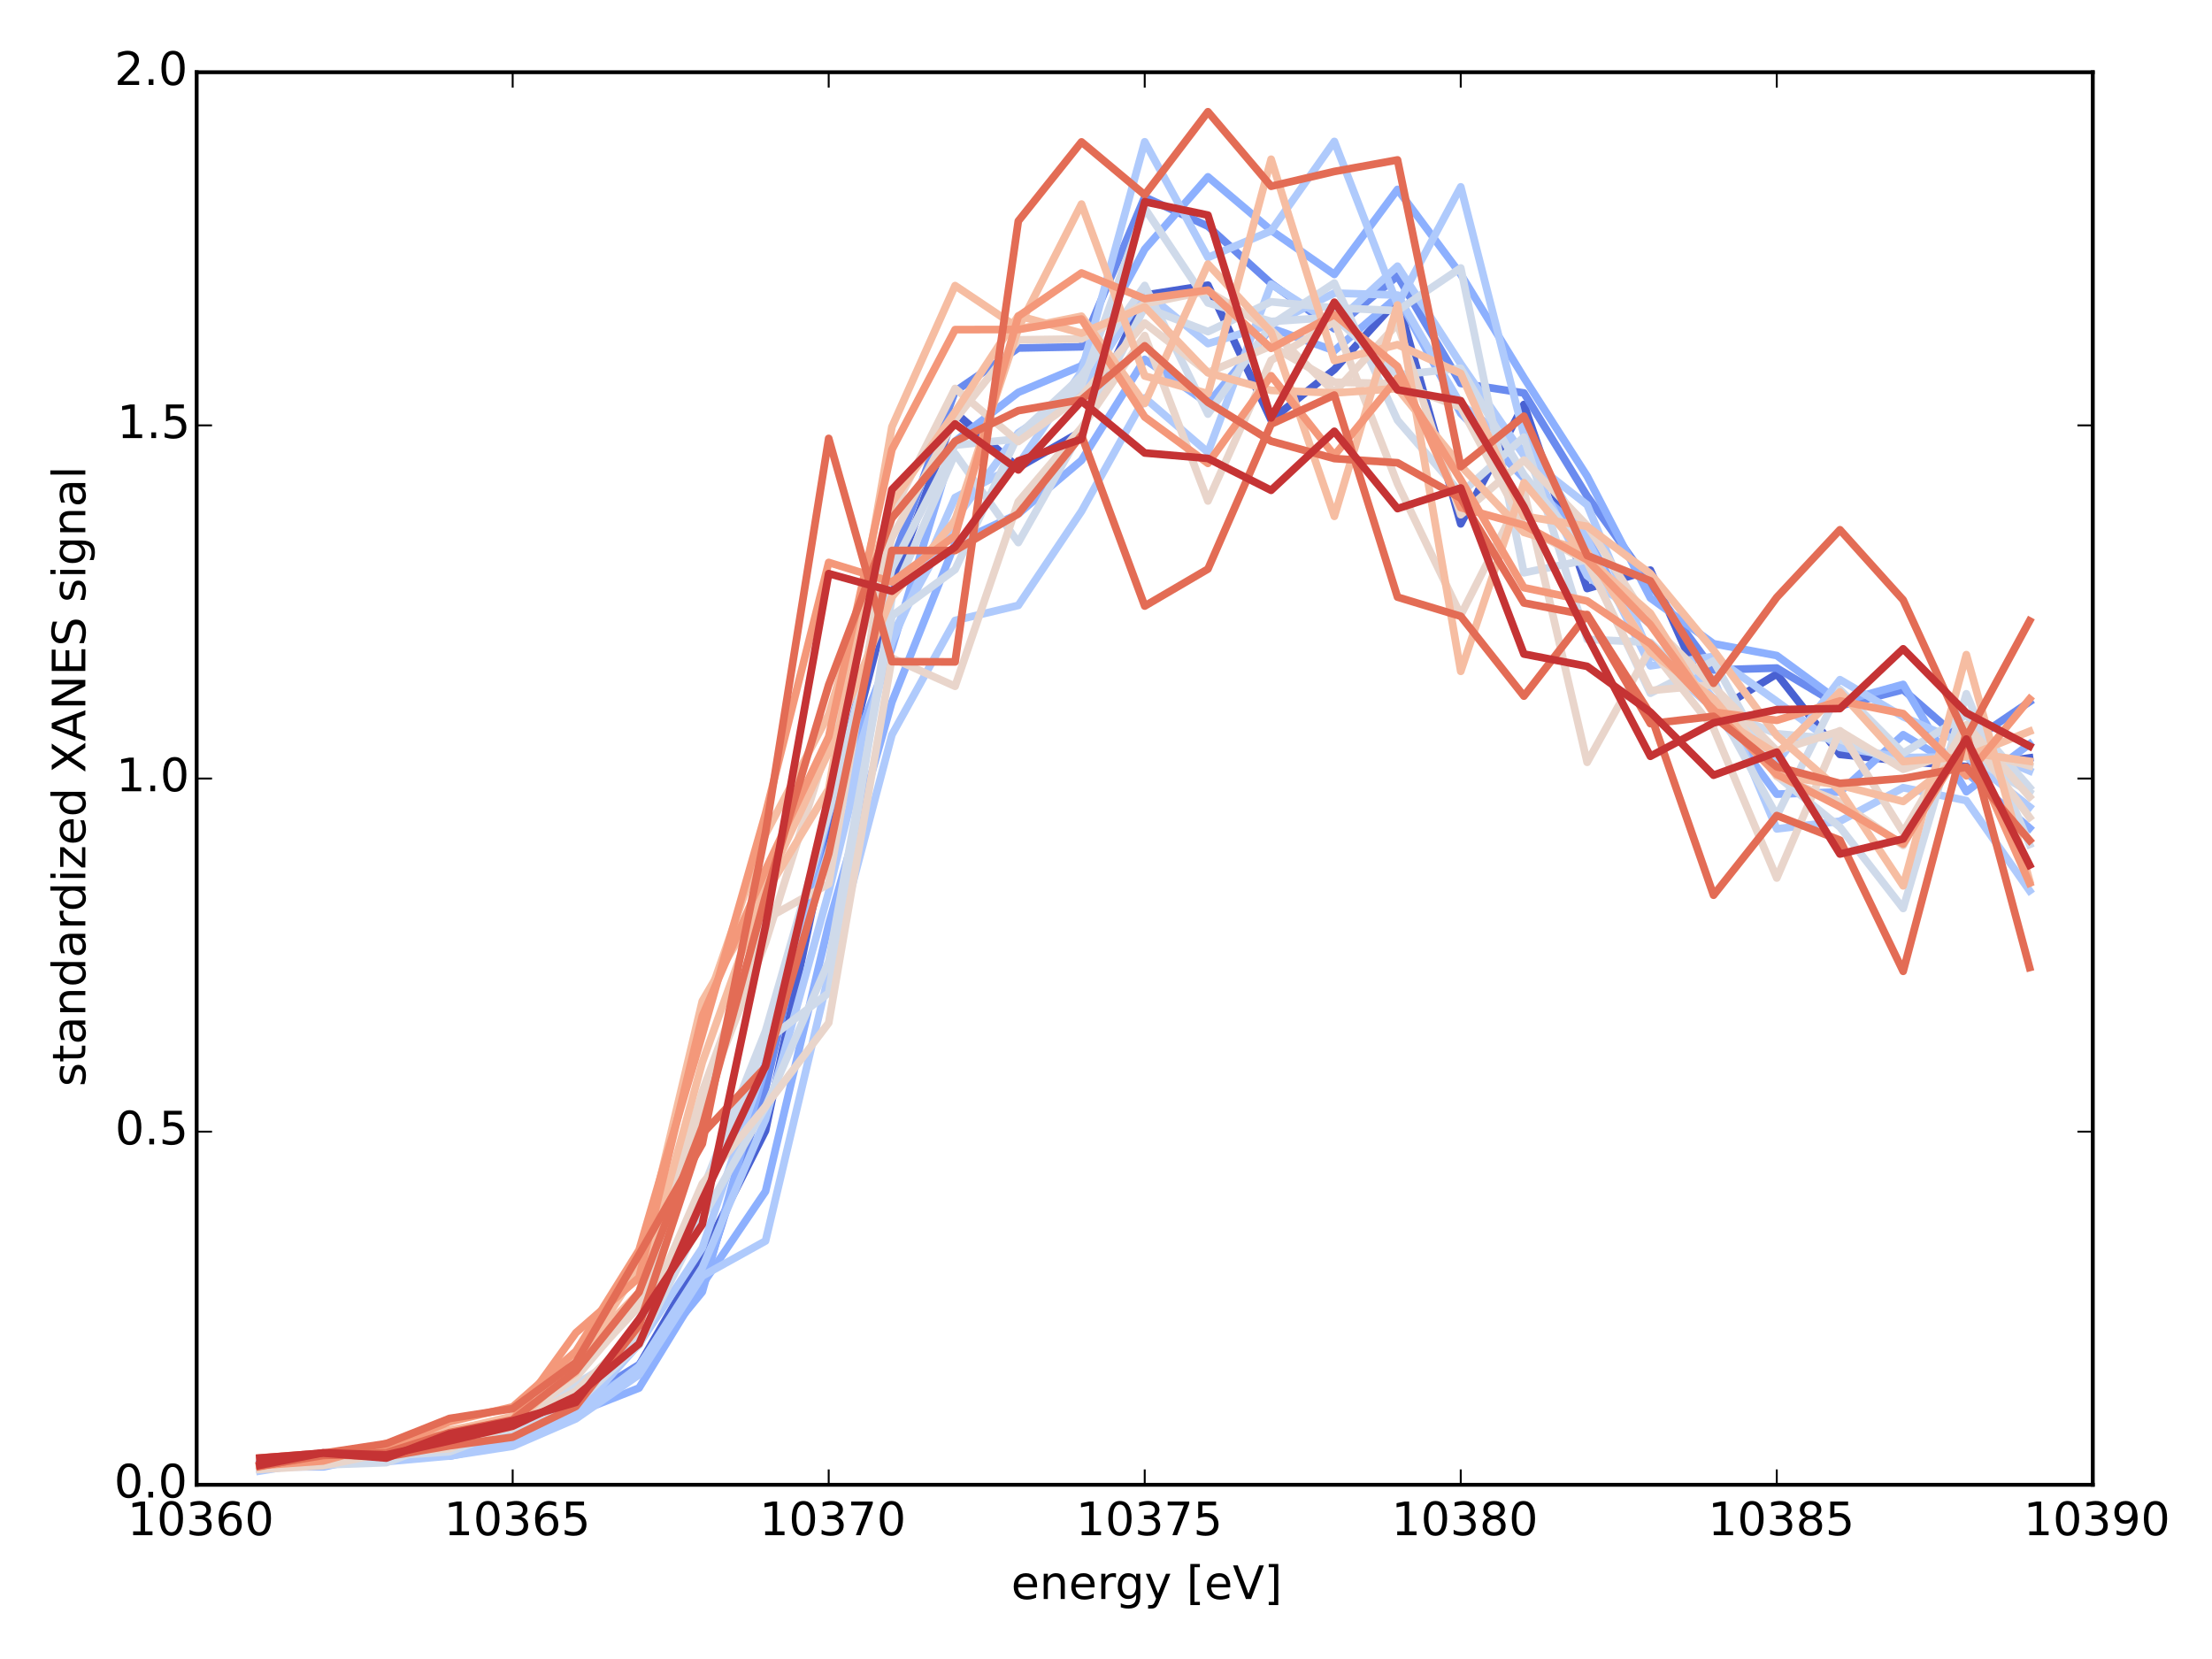 <?xml version="1.0" encoding="utf-8" standalone="no"?>
<!DOCTYPE svg PUBLIC "-//W3C//DTD SVG 1.1//EN"
  "http://www.w3.org/Graphics/SVG/1.1/DTD/svg11.dtd">
<!-- Created with matplotlib (http://matplotlib.org/) -->
<svg height="432pt" version="1.1" viewBox="0 0 576 432" width="576pt" xmlns="http://www.w3.org/2000/svg" xmlns:xlink="http://www.w3.org/1999/xlink">
 <defs>
  <style type="text/css">
*{stroke-linecap:butt;stroke-linejoin:round;}
  </style>
 </defs>
 <g id="figure_1">
  <g id="patch_1">
   <path d="
M0 432
L576 432
L576 0
L0 0
z
" style="fill:none;"/>
  </g>
  <g id="axes_1">
   <g id="patch_2">
    <path d="
M51.21 386.64
L544.956 386.64
L544.956 18.81
L51.21 18.81
z
" style="fill:none;"/>
   </g>
   <g id="line2d_1">
    <path clip-path="url(#p333281e298)" d="
M67.669 381.267
L84.134 379.76
L100.583 377.771
L117.048 377.487
L133.497 370.972
L149.962 368.516
L166.411 355.536
L182.876 327.087
L199.341 294.432
L215.79 216.598
L232.255 153
L248.704 107.391
L265.169 121.75
L281.618 112.322
L298.083 76.868
L314.548 74.262
L330.997 109.377
L347.462 96.221
L363.911 78.11
L380.376 136.41
L396.825 105.332
L413.29 153.249
L429.754 148.465
L446.204 185.484
L462.668 175.507
L479.118 196.452
L495.582 198.178
L512.032 199.595
L528.496 197.362" style="fill:none;stroke:#4961d2;stroke-linecap:square;stroke-width:2;"/>
   </g>
   <g id="line2d_2">
    <path clip-path="url(#p333281e298)" d="
M67.669 381.601
L84.134 380.403
L100.583 377.329
L117.048 377.081
L133.497 371.902
L149.962 365.534
L166.411 355.359
L182.876 334.65
L199.341 283.446
L215.79 211.665
L232.255 146.634
L248.704 101.906
L265.169 90.623
L281.618 90.304
L298.083 51.323
L314.548 58.908
L330.997 73.808
L347.462 85.612
L363.911 71.849
L380.376 99.833
L396.825 102.327
L413.29 129.189
L429.754 152.12
L446.204 174.456
L462.668 173.957
L479.118 183.818
L495.582 179.596
L512.032 193.925
L528.496 182.742" style="fill:none;stroke:#6a8bef;stroke-linecap:square;stroke-width:2;"/>
   </g>
   <g id="line2d_3">
    <path clip-path="url(#p333281e298)" d="
M67.669 382.531
L84.134 380.9
L100.583 378.167
L117.048 379.174
L133.497 375.829
L149.962 367.917
L166.411 361.434
L182.876 334.537
L199.341 310.23
L215.79 240.694
L232.255 182.807
L248.704 141.481
L265.169 133.793
L281.618 119.873
L298.083 93.582
L314.548 105.084
L330.997 85.44
L347.462 91.323
L363.911 77.219
L380.376 107.624
L396.825 124.504
L413.29 139.948
L429.754 169.827
L446.204 184.564
L462.668 206.794
L479.118 206.23
L495.582 191.321
L512.032 201.158
L528.496 215.645" style="fill:none;stroke:#8db0fe;stroke-linecap:square;stroke-width:2;"/>
   </g>
   <g id="line2d_4">
    <path clip-path="url(#p333281e298)" d="
M67.669 381.951
L84.134 381.962
L100.583 378.64
L117.048 376.532
L133.497 373.843
L149.962 366.675
L166.411 356.476
L182.876 336.405
L199.341 277.594
L215.79 211.755
L232.255 168.818
L248.704 114.898
L265.169 102.17
L281.618 95.269
L298.083 64.894
L314.548 46.051
L330.997 59.983
L347.462 71.457
L363.911 49.319
L380.376 71.431
L396.825 98.335
L413.29 123.997
L429.754 155.709
L446.204 167.623
L462.668 170.706
L479.118 182.756
L495.582 178.224
L512.032 206.152
L528.496 193.746" style="fill:none;stroke:#8db0fe;stroke-linecap:square;stroke-width:2;"/>
   </g>
   <g id="line2d_5">
    <path clip-path="url(#p333281e298)" d="
M67.669 383.045
L84.134 380.359
L100.583 380.598
L117.048 379.137
L133.497 376.592
L149.962 369.459
L166.411 357.978
L182.876 332.274
L199.341 323.146
L215.79 253.764
L232.255 191.338
L248.704 161.57
L265.169 157.644
L281.618 133.139
L298.083 103.609
L314.548 117.779
L330.997 74.007
L347.462 84.479
L363.911 69.311
L380.376 94.75
L396.825 118.589
L413.29 131.474
L429.754 170.775
L446.204 176.766
L462.668 215.84
L479.118 213.841
L495.582 205.116
L512.032 208.466
L528.496 231.931" style="fill:none;stroke:#afcafc;stroke-linecap:square;stroke-width:2;"/>
   </g>
   <g id="line2d_6">
    <path clip-path="url(#p333281e298)" d="
M67.669 381.618
L84.134 381.784
L100.583 378.66
L117.048 378.269
L133.497 375.389
L149.962 368.39
L166.411 355.802
L182.876 330.068
L199.341 291.5
L215.79 232.296
L232.255 165.345
L248.704 135.231
L265.169 112.702
L281.618 101.967
L298.083 75.947
L314.548 89.472
L330.997 84.505
L347.462 76.316
L363.911 76.845
L380.376 105.27
L396.825 117.334
L413.29 149.917
L429.754 162.505
L446.204 181.939
L462.668 198.59
L479.118 176.986
L495.582 186.65
L512.032 193.918
L528.496 200.739" style="fill:none;stroke:#afcafc;stroke-linecap:square;stroke-width:2;"/>
   </g>
   <g id="line2d_7">
    <path clip-path="url(#p333281e298)" d="
M67.669 381.883
L84.134 380.786
L100.583 379.238
L117.048 376.907
L133.497 373.192
L149.962 368.425
L166.411 349.995
L182.876 324.939
L199.341 276.399
L215.79 221.307
L232.255 167.118
L248.704 129.556
L265.169 120.972
L281.618 96.784
L298.083 36.924
L314.548 67.046
L330.997 60.125
L347.462 36.831
L363.911 79.333
L380.376 48.659
L396.825 113.236
L413.29 140.415
L429.754 173.385
L446.204 170.932
L462.668 182.631
L479.118 194.629
L495.582 197.276
L512.032 197.061
L528.496 210.115" style="fill:none;stroke:#afcafc;stroke-linecap:square;stroke-width:2;"/>
   </g>
   <g id="line2d_8">
    <path clip-path="url(#p333281e298)" d="
M67.669 381.597
L84.134 379.819
L100.583 379.141
L117.048 378.038
L133.497 371.922
L149.962 365.476
L166.411 350.094
L182.876 317.192
L199.341 288.293
L215.79 250.394
L232.255 160.393
L248.704 148.303
L265.169 113.263
L281.618 97.945
L298.083 74.337
L314.548 107.824
L330.997 84.596
L347.462 73.713
L363.911 109.428
L380.376 128.46
L396.825 113.814
L413.29 166.501
L429.754 167.276
L446.204 182.418
L462.668 212.405
L479.118 179.55
L495.582 196.127
L512.032 186.126
L528.496 205.069" style="fill:none;stroke:#cfdaea;stroke-linecap:square;stroke-width:2;"/>
   </g>
   <g id="line2d_9">
    <path clip-path="url(#p333281e298)" d="
M67.669 381.745
L84.134 380.246
L100.583 377.64
L117.048 376.477
L133.497 373.838
L149.962 364.348
L166.411 347.936
L182.876 309.975
L199.341 268.509
L215.79 211.563
L232.255 148.023
L248.704 115.905
L265.169 114.287
L281.618 100.388
L298.083 54.227
L314.548 78.877
L330.997 83.71
L347.462 82.595
L363.911 97.619
L380.376 95.905
L396.825 123.642
L413.29 144.276
L429.754 169.401
L446.204 184.497
L462.668 191.058
L479.118 192.57
L495.582 199.222
L512.032 196.31
L528.496 206.311" style="fill:none;stroke:#cfdaea;stroke-linecap:square;stroke-width:2;"/>
   </g>
   <g id="line2d_10">
    <path clip-path="url(#p333281e298)" d="
M67.669 382.244
L84.134 381.46
L100.583 380.877
L117.048 374.75
L133.497 373.038
L149.962 360.457
L166.411 350.296
L182.876 312.279
L199.341 271.169
L215.79 258.564
L232.255 155.576
L248.704 118.155
L265.169 141.28
L281.618 112.2
L298.083 80.007
L314.548 86.355
L330.997 78.585
L347.462 80.176
L363.911 80.891
L380.376 69.781
L396.825 149.146
L413.29 145.766
L429.754 180.519
L446.204 172.077
L462.668 202.015
L479.118 215.382
L495.582 236.565
L512.032 180.66
L528.496 219.888" style="fill:none;stroke:#cfdaea;stroke-linecap:square;stroke-width:2;"/>
   </g>
   <g id="line2d_11">
    <path clip-path="url(#p333281e298)" d="
M67.669 382.617
L84.134 381.656
L100.583 378.306
L117.048 377.221
L133.497 370.845
L149.962 362.307
L166.411 346.162
L182.876 308.241
L199.341 288.08
L215.79 266.352
L232.255 171.35
L248.704 178.704
L265.169 130.642
L281.618 111.377
L298.083 87.379
L314.548 130.454
L330.997 93.834
L347.462 83.749
L363.911 125.981
L380.376 160.161
L396.825 127.785
L413.29 198.5
L429.754 168.886
L446.204 189.658
L462.668 228.637
L479.118 190.297
L495.582 216.718
L512.032 188.712
L528.496 207.506" style="fill:none;stroke:#e9d5cb;stroke-linecap:square;stroke-width:2;"/>
   </g>
   <g id="line2d_12">
    <path clip-path="url(#p333281e298)" d="
M67.669 381.718
L84.134 378.43
L100.583 377.541
L117.048 374.485
L133.497 371.606
L149.962 357.748
L166.411 340.25
L182.876 287.791
L199.341 245.447
L215.79 193.383
L232.255 140.055
L248.704 109.253
L265.169 88.5
L281.618 88.27
L298.083 79.093
L314.548 75.764
L330.997 85.932
L347.462 102.139
L363.911 84.323
L380.376 134.026
L396.825 119.799
L413.29 136.869
L429.754 162.446
L446.204 178.748
L462.668 195.487
L479.118 190.365
L495.582 200.313
L512.032 194.983
L528.496 199.43" style="fill:none;stroke:#e9d5cb;stroke-linecap:square;stroke-width:2;"/>
   </g>
   <g id="line2d_13">
    <path clip-path="url(#p333281e298)" d="
M67.669 382.128
L84.134 378.52
L100.583 376.491
L117.048 374.666
L133.497 370.193
L149.962 358.706
L166.411 339.372
L182.876 284.265
L199.341 239.363
L215.79 230.167
L232.255 133.802
L248.704 101.151
L265.169 114.976
L281.618 103.158
L298.083 84.105
L314.548 96.988
L330.997 90.066
L347.462 99.517
L363.911 99.952
L380.376 106.045
L396.825 136.886
L413.29 146.297
L429.754 179.819
L446.204 178.296
L462.668 202.177
L479.118 208.821
L495.582 220.165
L512.032 190.537
L528.496 212.854" style="fill:none;stroke:#e9d5cb;stroke-linecap:square;stroke-width:2;"/>
   </g>
   <g id="line2d_14">
    <path clip-path="url(#p333281e298)" d="
M67.669 381.997
L84.134 378.715
L100.583 376.443
L117.048 372.373
L133.497 369.456
L149.962 353.35
L166.411 336.542
L182.876 276.629
L199.341 230.774
L215.79 195.792
L232.255 155.423
L248.704 135.49
L265.169 85.655
L281.618 82.341
L298.083 105.064
L314.548 68.775
L330.997 86.496
L347.462 134.445
L363.911 79.406
L380.376 174.81
L396.825 125.697
L413.29 145.372
L429.754 159.696
L446.204 185.926
L462.668 196.364
L479.118 180.186
L495.582 198.305
L512.032 197.006
L528.496 190.434" style="fill:none;stroke:#f6bda2;stroke-linecap:square;stroke-width:2;"/>
   </g>
   <g id="line2d_15">
    <path clip-path="url(#p333281e298)" d="
M67.669 381.752
L84.134 378.845
L100.583 376.21
L117.048 372.689
L133.497 368.783
L149.962 357.434
L166.411 328.41
L182.876 264.516
L199.341 217.209
L215.79 186.051
L232.255 130.843
L248.704 107.309
L265.169 82.234
L281.618 86.756
L298.083 79.903
L314.548 97.07
L330.997 101.654
L347.462 102.316
L363.911 101.178
L380.376 121.289
L396.825 138.622
L413.29 143.71
L429.754 169.759
L446.204 181.905
L462.668 201.851
L479.118 204.466
L495.582 208.696
L512.032 195.917
L528.496 198.233" style="fill:none;stroke:#f6bda2;stroke-linecap:square;stroke-width:2;"/>
   </g>
   <g id="line2d_16">
    <path clip-path="url(#p333281e298)" d="
M67.669 381.704
L84.134 379.202
L100.583 376.471
L117.048 372.789
L133.497 371.226
L149.962 355.388
L166.411 330.047
L182.876 260.68
L199.341 232.646
L215.79 205.457
L232.255 111.152
L248.704 74.374
L265.169 85.413
L281.618 53.141
L298.083 97.896
L314.548 102.5
L330.997 41.468
L347.462 93.897
L363.911 89.746
L380.376 97.238
L396.825 134.404
L413.29 137.062
L429.754 149.37
L446.204 169.304
L462.668 191.549
L479.118 205.854
L495.582 230.668
L512.032 170.47
L528.496 229.305" style="fill:none;stroke:#f6bda2;stroke-linecap:square;stroke-width:2;"/>
   </g>
   <g id="line2d_17">
    <path clip-path="url(#p333281e298)" d="
M67.669 381.635
L84.134 379.463
L100.583 376.917
L117.048 370.225
L133.497 366.35
L149.962 351.865
L166.411 325.51
L182.876 269.411
L199.341 211.887
L215.79 146.459
L232.255 151.54
L248.704 139.507
L265.169 82.359
L281.618 71.079
L298.083 77.779
L314.548 75.548
L330.997 90.704
L347.462 81.931
L363.911 95.434
L380.376 132.187
L396.825 136.743
L413.29 145.775
L429.754 162.689
L446.204 185.424
L462.668 187.575
L479.118 182.516
L495.582 185.824
L512.032 202.015
L528.496 182.019" style="fill:none;stroke:#f4987a;stroke-linecap:square;stroke-width:2;"/>
   </g>
   <g id="line2d_18">
    <path clip-path="url(#p333281e298)" d="
M67.669 381.61
L84.134 380.436
L100.583 375.897
L117.048 373.401
L133.497 369.877
L149.962 347.053
L166.411 332.663
L182.876 264.595
L199.341 226.508
L215.79 191.847
L232.255 117.063
L248.704 85.837
L265.169 85.801
L281.618 83.084
L298.083 108.584
L314.548 120.658
L330.997 97.85
L347.462 118.571
L363.911 98.478
L380.376 124.908
L396.825 153.03
L413.29 156.487
L429.754 167.622
L446.204 184.823
L462.668 201.63
L479.118 210.108
L495.582 219.798
L512.032 192.634
L528.496 229.976" style="fill:none;stroke:#f4987a;stroke-linecap:square;stroke-width:2;"/>
   </g>
   <g id="line2d_19">
    <path clip-path="url(#p333281e298)" d="
M67.669 379.642
L84.134 378.413
L100.583 375.917
L117.048 369.366
L133.497 366.802
L149.962 354.793
L166.411 326.684
L182.876 297.848
L199.341 216.804
L215.79 114.161
L232.255 172.296
L248.704 172.36
L265.169 57.561
L281.618 36.955
L298.083 50.742
L314.548 29.099
L330.997 48.501
L347.462 44.651
L363.911 41.645
L380.376 121.529
L396.825 108.371
L413.29 144.658
L429.754 151.266
L446.204 177.915
L462.668 155.547
L479.118 137.949
L495.582 156.235
L512.032 192.029
L528.496 161.693" style="fill:none;stroke:#e36c55;stroke-linecap:square;stroke-width:2;"/>
   </g>
   <g id="line2d_20">
    <path clip-path="url(#p333281e298)" d="
M67.669 381.708
L84.134 378.998
L100.583 378.295
L117.048 373.052
L133.497 369.712
L149.962 356.979
L166.411 336.45
L182.876 293.437
L199.341 233.309
L215.79 178.335
L232.255 134.908
L248.704 114.926
L265.169 106.929
L281.618 104.074
L298.083 90.057
L314.548 104.753
L330.997 114.881
L347.462 119.41
L363.911 120.5
L380.376 129.742
L396.825 157.008
L413.29 160.196
L429.754 188.426
L446.204 186.533
L462.668 199.671
L479.118 203.985
L495.582 202.697
L512.032 199.757
L528.496 218.836" style="fill:none;stroke:#e36c55;stroke-linecap:square;stroke-width:2;"/>
   </g>
   <g id="line2d_21">
    <path clip-path="url(#p333281e298)" d="
M67.669 381.809
L84.134 378.746
L100.583 379.329
L117.048 376.468
L133.497 374.235
L149.962 366.223
L166.411 345.164
L182.876 295.256
L199.341 277.837
L215.79 222.325
L232.255 143.341
L248.704 143.357
L265.169 133.797
L281.618 113.347
L298.083 157.812
L314.548 148.168
L330.997 110.446
L347.462 102.874
L363.911 155.487
L380.376 160.469
L396.825 181.266
L413.29 160.029
L429.754 185.901
L446.204 233.107
L462.668 212.37
L479.118 218.779
L495.582 252.924
L512.032 190.807
L528.496 251.943" style="fill:none;stroke:#e36c55;stroke-linecap:square;stroke-width:2;"/>
   </g>
   <g id="line2d_22">
    <path clip-path="url(#p333281e298)" d="
M67.669 379.691
L84.134 378.361
L100.583 379.68
L117.048 373.368
L133.497 369.968
L149.962 365.173
L166.411 343.508
L182.876 318.827
L199.341 241.179
L215.79 149.369
L232.255 153.938
L248.704 142.425
L265.169 120.019
L281.618 114.343
L298.083 52.537
L314.548 56.022
L330.997 108.818
L347.462 78.702
L363.911 101.522
L380.376 104.338
L396.825 131.965
L413.29 165.542
L429.754 196.933
L446.204 188.229
L462.668 184.79
L479.118 184.511
L495.582 168.952
L512.032 185.646
L528.496 194.285" style="fill:none;stroke:#c53334;stroke-linecap:square;stroke-width:2;"/>
   </g>
   <g id="line2d_23">
    <path clip-path="url(#p333281e298)" d="
M67.669 381.526
L84.134 378.302
L100.583 378.846
L117.048 375.201
L133.497 371.365
L149.962 363.607
L166.411 349.925
L182.876 312.451
L199.341 277.52
L215.79 207.185
L232.255 127.469
L248.704 110.393
L265.169 122.362
L281.618 104.414
L298.083 117.956
L314.548 119.374
L330.997 127.67
L347.462 112.311
L363.911 132.438
L380.376 127.073
L396.825 170.308
L413.29 173.514
L429.754 185.444
L446.204 201.861
L462.668 195.849
L479.118 222.382
L495.582 218.45
L512.032 192.457
L528.496 225.268" style="fill:none;stroke:#c53334;stroke-linecap:square;stroke-width:2;"/>
   </g>
   <g id="patch_3">
    <path d="
M51.21 18.81
L544.956 18.81" style="fill:none;stroke:#000000;stroke-linecap:square;stroke-linejoin:miter;"/>
   </g>
   <g id="patch_4">
    <path d="
M544.956 386.64
L544.956 18.81" style="fill:none;stroke:#000000;stroke-linecap:square;stroke-linejoin:miter;"/>
   </g>
   <g id="patch_5">
    <path d="
M51.21 386.64
L544.956 386.64" style="fill:none;stroke:#000000;stroke-linecap:square;stroke-linejoin:miter;"/>
   </g>
   <g id="patch_6">
    <path d="
M51.21 386.64
L51.21 18.81" style="fill:none;stroke:#000000;stroke-linecap:square;stroke-linejoin:miter;"/>
   </g>
   <g id="matplotlib.axis_1">
    <g id="xtick_1">
     <g id="line2d_24">
      <defs>
       <path d="
M0 0
L0 -4" id="m93b0483c22" style="stroke:#000000;stroke-width:0.5;"/>
      </defs>
      <g>
       <use style="stroke:#000000;stroke-width:0.5;" x="51.21" xlink:href="#m93b0483c22" y="386.64"/>
      </g>
     </g>
     <g id="line2d_25">
      <defs>
       <path d="
M0 0
L0 4" id="m741efc42ff" style="stroke:#000000;stroke-width:0.5;"/>
      </defs>
      <g>
       <use style="stroke:#000000;stroke-width:0.5;" x="51.21" xlink:href="#m741efc42ff" y="18.81"/>
      </g>
     </g>
     <g id="text_1">
      <!-- 10360 -->
      <defs>
       <path d="
M12.406 8.297
L28.516 8.297
L28.516 63.922
L10.984 60.406
L10.984 69.391
L28.422 72.906
L38.281 72.906
L38.281 8.297
L54.391 8.297
L54.391 0
L12.406 0
z
" id="DejaVuSans-31"/>
       <path d="
M31.781 66.406
Q24.172 66.406 20.328 58.906
Q16.5 51.422 16.5 36.375
Q16.5 21.391 20.328 13.891
Q24.172 6.391 31.781 6.391
Q39.453 6.391 43.281 13.891
Q47.125 21.391 47.125 36.375
Q47.125 51.422 43.281 58.906
Q39.453 66.406 31.781 66.406
M31.781 74.219
Q44.047 74.219 50.516 64.516
Q56.984 54.828 56.984 36.375
Q56.984 17.969 50.516 8.266
Q44.047 -1.422 31.781 -1.422
Q19.531 -1.422 13.062 8.266
Q6.594 17.969 6.594 36.375
Q6.594 54.828 13.062 64.516
Q19.531 74.219 31.781 74.219" id="DejaVuSans-30"/>
       <path d="
M40.578 39.312
Q47.656 37.797 51.625 33
Q55.609 28.219 55.609 21.188
Q55.609 10.406 48.188 4.484
Q40.766 -1.422 27.094 -1.422
Q22.516 -1.422 17.656 -0.516
Q12.797 0.391 7.625 2.203
L7.625 11.719
Q11.719 9.328 16.594 8.109
Q21.484 6.891 26.812 6.891
Q36.078 6.891 40.938 10.547
Q45.797 14.203 45.797 21.188
Q45.797 27.641 41.281 31.266
Q36.766 34.906 28.719 34.906
L20.219 34.906
L20.219 43.016
L29.109 43.016
Q36.375 43.016 40.234 45.922
Q44.094 48.828 44.094 54.297
Q44.094 59.906 40.109 62.906
Q36.141 65.922 28.719 65.922
Q24.656 65.922 20.016 65.031
Q15.375 64.156 9.812 62.312
L9.812 71.094
Q15.438 72.656 20.344 73.438
Q25.25 74.219 29.594 74.219
Q40.828 74.219 47.359 69.109
Q53.906 64.016 53.906 55.328
Q53.906 49.266 50.438 45.094
Q46.969 40.922 40.578 39.312" id="DejaVuSans-33"/>
       <path d="
M33.016 40.375
Q26.375 40.375 22.484 35.828
Q18.609 31.297 18.609 23.391
Q18.609 15.531 22.484 10.953
Q26.375 6.391 33.016 6.391
Q39.656 6.391 43.531 10.953
Q47.406 15.531 47.406 23.391
Q47.406 31.297 43.531 35.828
Q39.656 40.375 33.016 40.375
M52.594 71.297
L52.594 62.312
Q48.875 64.062 45.094 64.984
Q41.312 65.922 37.594 65.922
Q27.828 65.922 22.672 59.328
Q17.531 52.734 16.797 39.406
Q19.672 43.656 24.016 45.922
Q28.375 48.188 33.594 48.188
Q44.578 48.188 50.953 41.516
Q57.328 34.859 57.328 23.391
Q57.328 12.156 50.688 5.359
Q44.047 -1.422 33.016 -1.422
Q20.359 -1.422 13.672 8.266
Q6.984 17.969 6.984 36.375
Q6.984 53.656 15.188 63.938
Q23.391 74.219 37.203 74.219
Q40.922 74.219 44.703 73.484
Q48.484 72.75 52.594 71.297" id="DejaVuSans-36"/>
      </defs>
      <g transform="translate(33.18 399.758)scale(0.12 -0.12)">
       <use xlink:href="#DejaVuSans-31"/>
       <use x="63.623" xlink:href="#DejaVuSans-30"/>
       <use x="127.246" xlink:href="#DejaVuSans-33"/>
       <use x="190.869" xlink:href="#DejaVuSans-36"/>
       <use x="254.492" xlink:href="#DejaVuSans-30"/>
      </g>
     </g>
    </g>
    <g id="xtick_2">
     <g id="line2d_26">
      <g>
       <use style="stroke:#000000;stroke-width:0.5;" x="133.501" xlink:href="#m93b0483c22" y="386.64"/>
      </g>
     </g>
     <g id="line2d_27">
      <g>
       <use style="stroke:#000000;stroke-width:0.5;" x="133.501" xlink:href="#m741efc42ff" y="18.81"/>
      </g>
     </g>
     <g id="text_2">
      <!-- 10365 -->
      <defs>
       <path d="
M10.797 72.906
L49.516 72.906
L49.516 64.594
L19.828 64.594
L19.828 46.734
Q21.969 47.469 24.109 47.828
Q26.266 48.188 28.422 48.188
Q40.625 48.188 47.75 41.5
Q54.891 34.812 54.891 23.391
Q54.891 11.625 47.562 5.094
Q40.234 -1.422 26.906 -1.422
Q22.312 -1.422 17.547 -0.641
Q12.797 0.141 7.719 1.703
L7.719 11.625
Q12.109 9.234 16.797 8.062
Q21.484 6.891 26.703 6.891
Q35.156 6.891 40.078 11.328
Q45.016 15.766 45.016 23.391
Q45.016 31 40.078 35.438
Q35.156 39.891 26.703 39.891
Q22.75 39.891 18.812 39.016
Q14.891 38.141 10.797 36.281
z
" id="DejaVuSans-35"/>
      </defs>
      <g transform="translate(115.597 399.758)scale(0.12 -0.12)">
       <use xlink:href="#DejaVuSans-31"/>
       <use x="63.623" xlink:href="#DejaVuSans-30"/>
       <use x="127.246" xlink:href="#DejaVuSans-33"/>
       <use x="190.869" xlink:href="#DejaVuSans-36"/>
       <use x="254.492" xlink:href="#DejaVuSans-35"/>
      </g>
     </g>
    </g>
    <g id="xtick_3">
     <g id="line2d_28">
      <g>
       <use style="stroke:#000000;stroke-width:0.5;" x="215.792" xlink:href="#m93b0483c22" y="386.64"/>
      </g>
     </g>
     <g id="line2d_29">
      <g>
       <use style="stroke:#000000;stroke-width:0.5;" x="215.792" xlink:href="#m741efc42ff" y="18.81"/>
      </g>
     </g>
     <g id="text_3">
      <!-- 10370 -->
      <defs>
       <path d="
M8.203 72.906
L55.078 72.906
L55.078 68.703
L28.609 0
L18.312 0
L43.219 64.594
L8.203 64.594
z
" id="DejaVuSans-37"/>
      </defs>
      <g transform="translate(197.762 399.758)scale(0.12 -0.12)">
       <use xlink:href="#DejaVuSans-31"/>
       <use x="63.623" xlink:href="#DejaVuSans-30"/>
       <use x="127.246" xlink:href="#DejaVuSans-33"/>
       <use x="190.869" xlink:href="#DejaVuSans-37"/>
       <use x="254.492" xlink:href="#DejaVuSans-30"/>
      </g>
     </g>
    </g>
    <g id="xtick_4">
     <g id="line2d_30">
      <g>
       <use style="stroke:#000000;stroke-width:0.5;" x="298.083" xlink:href="#m93b0483c22" y="386.64"/>
      </g>
     </g>
     <g id="line2d_31">
      <g>
       <use style="stroke:#000000;stroke-width:0.5;" x="298.083" xlink:href="#m741efc42ff" y="18.81"/>
      </g>
     </g>
     <g id="text_4">
      <!-- 10375 -->
      <g transform="translate(280.178 399.758)scale(0.12 -0.12)">
       <use xlink:href="#DejaVuSans-31"/>
       <use x="63.623" xlink:href="#DejaVuSans-30"/>
       <use x="127.246" xlink:href="#DejaVuSans-33"/>
       <use x="190.869" xlink:href="#DejaVuSans-37"/>
       <use x="254.492" xlink:href="#DejaVuSans-35"/>
      </g>
     </g>
    </g>
    <g id="xtick_5">
     <g id="line2d_32">
      <g>
       <use style="stroke:#000000;stroke-width:0.5;" x="380.374" xlink:href="#m93b0483c22" y="386.64"/>
      </g>
     </g>
     <g id="line2d_33">
      <g>
       <use style="stroke:#000000;stroke-width:0.5;" x="380.374" xlink:href="#m741efc42ff" y="18.81"/>
      </g>
     </g>
     <g id="text_5">
      <!-- 10380 -->
      <defs>
       <path d="
M31.781 34.625
Q24.75 34.625 20.719 30.859
Q16.703 27.094 16.703 20.516
Q16.703 13.922 20.719 10.156
Q24.75 6.391 31.781 6.391
Q38.812 6.391 42.859 10.172
Q46.922 13.969 46.922 20.516
Q46.922 27.094 42.891 30.859
Q38.875 34.625 31.781 34.625
M21.922 38.812
Q15.578 40.375 12.031 44.719
Q8.5 49.078 8.5 55.328
Q8.5 64.062 14.719 69.141
Q20.953 74.219 31.781 74.219
Q42.672 74.219 48.875 69.141
Q55.078 64.062 55.078 55.328
Q55.078 49.078 51.531 44.719
Q48 40.375 41.703 38.812
Q48.828 37.156 52.797 32.312
Q56.781 27.484 56.781 20.516
Q56.781 9.906 50.312 4.234
Q43.844 -1.422 31.781 -1.422
Q19.734 -1.422 13.25 4.234
Q6.781 9.906 6.781 20.516
Q6.781 27.484 10.781 32.312
Q14.797 37.156 21.922 38.812
M18.312 54.391
Q18.312 48.734 21.844 45.562
Q25.391 42.391 31.781 42.391
Q38.141 42.391 41.719 45.562
Q45.312 48.734 45.312 54.391
Q45.312 60.062 41.719 63.234
Q38.141 66.406 31.781 66.406
Q25.391 66.406 21.844 63.234
Q18.312 60.062 18.312 54.391" id="DejaVuSans-38"/>
      </defs>
      <g transform="translate(362.344 399.758)scale(0.12 -0.12)">
       <use xlink:href="#DejaVuSans-31"/>
       <use x="63.623" xlink:href="#DejaVuSans-30"/>
       <use x="127.246" xlink:href="#DejaVuSans-33"/>
       <use x="190.869" xlink:href="#DejaVuSans-38"/>
       <use x="254.492" xlink:href="#DejaVuSans-30"/>
      </g>
     </g>
    </g>
    <g id="xtick_6">
     <g id="line2d_34">
      <g>
       <use style="stroke:#000000;stroke-width:0.5;" x="462.665" xlink:href="#m93b0483c22" y="386.64"/>
      </g>
     </g>
     <g id="line2d_35">
      <g>
       <use style="stroke:#000000;stroke-width:0.5;" x="462.665" xlink:href="#m741efc42ff" y="18.81"/>
      </g>
     </g>
     <g id="text_6">
      <!-- 10385 -->
      <g transform="translate(444.76 399.758)scale(0.12 -0.12)">
       <use xlink:href="#DejaVuSans-31"/>
       <use x="63.623" xlink:href="#DejaVuSans-30"/>
       <use x="127.246" xlink:href="#DejaVuSans-33"/>
       <use x="190.869" xlink:href="#DejaVuSans-38"/>
       <use x="254.492" xlink:href="#DejaVuSans-35"/>
      </g>
     </g>
    </g>
    <g id="xtick_7">
     <g id="line2d_36">
      <g>
       <use style="stroke:#000000;stroke-width:0.5;" x="544.956" xlink:href="#m93b0483c22" y="386.64"/>
      </g>
     </g>
     <g id="line2d_37">
      <g>
       <use style="stroke:#000000;stroke-width:0.5;" x="544.956" xlink:href="#m741efc42ff" y="18.81"/>
      </g>
     </g>
     <g id="text_7">
      <!-- 10390 -->
      <defs>
       <path d="
M10.984 1.516
L10.984 10.5
Q14.703 8.734 18.5 7.812
Q22.312 6.891 25.984 6.891
Q35.75 6.891 40.891 13.453
Q46.047 20.016 46.781 33.406
Q43.953 29.203 39.594 26.953
Q35.25 24.703 29.984 24.703
Q19.047 24.703 12.672 31.312
Q6.297 37.938 6.297 49.422
Q6.297 60.641 12.938 67.422
Q19.578 74.219 30.609 74.219
Q43.266 74.219 49.922 64.516
Q56.594 54.828 56.594 36.375
Q56.594 19.141 48.406 8.859
Q40.234 -1.422 26.422 -1.422
Q22.703 -1.422 18.891 -0.688
Q15.094 0.047 10.984 1.516
M30.609 32.422
Q37.25 32.422 41.125 36.953
Q45.016 41.5 45.016 49.422
Q45.016 57.281 41.125 61.844
Q37.25 66.406 30.609 66.406
Q23.969 66.406 20.094 61.844
Q16.219 57.281 16.219 49.422
Q16.219 41.5 20.094 36.953
Q23.969 32.422 30.609 32.422" id="DejaVuSans-39"/>
      </defs>
      <g transform="translate(526.926 399.758)scale(0.12 -0.12)">
       <use xlink:href="#DejaVuSans-31"/>
       <use x="63.623" xlink:href="#DejaVuSans-30"/>
       <use x="127.246" xlink:href="#DejaVuSans-33"/>
       <use x="190.869" xlink:href="#DejaVuSans-39"/>
       <use x="254.492" xlink:href="#DejaVuSans-30"/>
      </g>
     </g>
    </g>
    <g id="text_8">
     <!-- energy [eV] -->
     <defs>
      <path d="
M8.594 75.984
L29.297 75.984
L29.297 69
L17.578 69
L17.578 -6.203
L29.297 -6.203
L29.297 -13.188
L8.594 -13.188
z
" id="DejaVuSans-5b"/>
      <path d="
M54.891 33.016
L54.891 0
L45.906 0
L45.906 32.719
Q45.906 40.484 42.875 44.328
Q39.844 48.188 33.797 48.188
Q26.516 48.188 22.312 43.547
Q18.109 38.922 18.109 30.906
L18.109 0
L9.078 0
L9.078 54.688
L18.109 54.688
L18.109 46.188
Q21.344 51.125 25.703 53.562
Q30.078 56 35.797 56
Q45.219 56 50.047 50.172
Q54.891 44.344 54.891 33.016" id="DejaVuSans-6e"/>
      <path d="
M30.422 75.984
L30.422 -13.188
L9.719 -13.188
L9.719 -6.203
L21.391 -6.203
L21.391 69
L9.719 69
L9.719 75.984
z
" id="DejaVuSans-5d"/>
      <path id="DejaVuSans-20"/>
      <path d="
M32.172 -5.078
Q28.375 -14.844 24.75 -17.812
Q21.141 -20.797 15.094 -20.797
L7.906 -20.797
L7.906 -13.281
L13.188 -13.281
Q16.891 -13.281 18.938 -11.516
Q21 -9.766 23.484 -3.219
L25.094 0.875
L2.984 54.688
L12.5 54.688
L29.594 11.922
L46.688 54.688
L56.203 54.688
z
" id="DejaVuSans-79"/>
      <path d="
M45.406 27.984
Q45.406 37.75 41.375 43.109
Q37.359 48.484 30.078 48.484
Q22.859 48.484 18.828 43.109
Q14.797 37.75 14.797 27.984
Q14.797 18.266 18.828 12.891
Q22.859 7.516 30.078 7.516
Q37.359 7.516 41.375 12.891
Q45.406 18.266 45.406 27.984
M54.391 6.781
Q54.391 -7.172 48.188 -13.984
Q42 -20.797 29.203 -20.797
Q24.469 -20.797 20.266 -20.094
Q16.062 -19.391 12.109 -17.922
L12.109 -9.188
Q16.062 -11.328 19.922 -12.344
Q23.781 -13.375 27.781 -13.375
Q36.625 -13.375 41.016 -8.766
Q45.406 -4.156 45.406 5.172
L45.406 9.625
Q42.625 4.781 38.281 2.391
Q33.938 0 27.875 0
Q17.828 0 11.672 7.656
Q5.516 15.328 5.516 27.984
Q5.516 40.672 11.672 48.328
Q17.828 56 27.875 56
Q33.938 56 38.281 53.609
Q42.625 51.219 45.406 46.391
L45.406 54.688
L54.391 54.688
z
" id="DejaVuSans-67"/>
      <path d="
M56.203 29.594
L56.203 25.203
L14.891 25.203
Q15.484 15.922 20.484 11.062
Q25.484 6.203 34.422 6.203
Q39.594 6.203 44.453 7.469
Q49.312 8.734 54.109 11.281
L54.109 2.781
Q49.266 0.734 44.188 -0.344
Q39.109 -1.422 33.891 -1.422
Q20.797 -1.422 13.156 6.188
Q5.516 13.812 5.516 26.812
Q5.516 40.234 12.766 48.109
Q20.016 56 32.328 56
Q43.359 56 49.781 48.891
Q56.203 41.797 56.203 29.594
M47.219 32.234
Q47.125 39.594 43.094 43.984
Q39.062 48.391 32.422 48.391
Q24.906 48.391 20.391 44.141
Q15.875 39.891 15.188 32.172
z
" id="DejaVuSans-65"/>
      <path d="
M28.609 0
L0.781 72.906
L11.078 72.906
L34.188 11.531
L57.328 72.906
L67.578 72.906
L39.797 0
z
" id="DejaVuSans-56"/>
      <path d="
M41.109 46.297
Q39.594 47.172 37.812 47.578
Q36.031 48 33.891 48
Q26.266 48 22.188 43.047
Q18.109 38.094 18.109 28.812
L18.109 0
L9.078 0
L9.078 54.688
L18.109 54.688
L18.109 46.188
Q20.953 51.172 25.484 53.578
Q30.031 56 36.531 56
Q37.453 56 38.578 55.875
Q39.703 55.766 41.062 55.516
z
" id="DejaVuSans-72"/>
     </defs>
     <g transform="translate(263.305 416.372)scale(0.12 -0.12)">
      <use xlink:href="#DejaVuSans-65"/>
      <use x="61.523" xlink:href="#DejaVuSans-6e"/>
      <use x="124.902" xlink:href="#DejaVuSans-65"/>
      <use x="186.426" xlink:href="#DejaVuSans-72"/>
      <use x="225.789" xlink:href="#DejaVuSans-67"/>
      <use x="289.266" xlink:href="#DejaVuSans-79"/>
      <use x="348.445" xlink:href="#DejaVuSans-20"/>
      <use x="380.232" xlink:href="#DejaVuSans-5b"/>
      <use x="419.246" xlink:href="#DejaVuSans-65"/>
      <use x="480.77" xlink:href="#DejaVuSans-56"/>
      <use x="549.178" xlink:href="#DejaVuSans-5d"/>
     </g>
    </g>
   </g>
   <g id="matplotlib.axis_2">
    <g id="ytick_1">
     <g id="line2d_38">
      <defs>
       <path d="
M0 0
L4 0" id="m728421d6d4" style="stroke:#000000;stroke-width:0.5;"/>
      </defs>
      <g>
       <use style="stroke:#000000;stroke-width:0.5;" x="51.21" xlink:href="#m728421d6d4" y="386.64"/>
      </g>
     </g>
     <g id="line2d_39">
      <defs>
       <path d="
M0 0
L-4 0" id="mcb0005524f" style="stroke:#000000;stroke-width:0.5;"/>
      </defs>
      <g>
       <use style="stroke:#000000;stroke-width:0.5;" x="544.956" xlink:href="#mcb0005524f" y="386.64"/>
      </g>
     </g>
     <g id="text_9">
      <!-- 0.0 -->
      <defs>
       <path d="
M10.688 12.406
L21 12.406
L21 0
L10.688 0
z
" id="DejaVuSans-2e"/>
      </defs>
      <g transform="translate(29.714 389.951)scale(0.12 -0.12)">
       <use xlink:href="#DejaVuSans-30"/>
       <use x="63.623" xlink:href="#DejaVuSans-2e"/>
       <use x="95.41" xlink:href="#DejaVuSans-30"/>
      </g>
     </g>
    </g>
    <g id="ytick_2">
     <g id="line2d_40">
      <g>
       <use style="stroke:#000000;stroke-width:0.5;" x="51.21" xlink:href="#m728421d6d4" y="294.683"/>
      </g>
     </g>
     <g id="line2d_41">
      <g>
       <use style="stroke:#000000;stroke-width:0.5;" x="544.956" xlink:href="#mcb0005524f" y="294.683"/>
      </g>
     </g>
     <g id="text_10">
      <!-- 0.5 -->
      <g transform="translate(29.966 297.994)scale(0.12 -0.12)">
       <use xlink:href="#DejaVuSans-30"/>
       <use x="63.623" xlink:href="#DejaVuSans-2e"/>
       <use x="95.41" xlink:href="#DejaVuSans-35"/>
      </g>
     </g>
    </g>
    <g id="ytick_3">
     <g id="line2d_42">
      <g>
       <use style="stroke:#000000;stroke-width:0.5;" x="51.21" xlink:href="#m728421d6d4" y="202.725"/>
      </g>
     </g>
     <g id="line2d_43">
      <g>
       <use style="stroke:#000000;stroke-width:0.5;" x="544.956" xlink:href="#mcb0005524f" y="202.725"/>
      </g>
     </g>
     <g id="text_11">
      <!-- 1.0 -->
      <g transform="translate(30.241 206.036)scale(0.12 -0.12)">
       <use xlink:href="#DejaVuSans-31"/>
       <use x="63.623" xlink:href="#DejaVuSans-2e"/>
       <use x="95.41" xlink:href="#DejaVuSans-30"/>
      </g>
     </g>
    </g>
    <g id="ytick_4">
     <g id="line2d_44">
      <g>
       <use style="stroke:#000000;stroke-width:0.5;" x="51.21" xlink:href="#m728421d6d4" y="110.767"/>
      </g>
     </g>
     <g id="line2d_45">
      <g>
       <use style="stroke:#000000;stroke-width:0.5;" x="544.956" xlink:href="#mcb0005524f" y="110.767"/>
      </g>
     </g>
     <g id="text_12">
      <!-- 1.5 -->
      <g transform="translate(30.492 114.079)scale(0.12 -0.12)">
       <use xlink:href="#DejaVuSans-31"/>
       <use x="63.623" xlink:href="#DejaVuSans-2e"/>
       <use x="95.41" xlink:href="#DejaVuSans-35"/>
      </g>
     </g>
    </g>
    <g id="ytick_5">
     <g id="line2d_46">
      <g>
       <use style="stroke:#000000;stroke-width:0.5;" x="51.21" xlink:href="#m728421d6d4" y="18.81"/>
      </g>
     </g>
     <g id="line2d_47">
      <g>
       <use style="stroke:#000000;stroke-width:0.5;" x="544.956" xlink:href="#mcb0005524f" y="18.81"/>
      </g>
     </g>
     <g id="text_13">
      <!-- 2.0 -->
      <defs>
       <path d="
M19.188 8.297
L53.609 8.297
L53.609 0
L7.328 0
L7.328 8.297
Q12.938 14.109 22.625 23.891
Q32.328 33.688 34.812 36.531
Q39.547 41.844 41.422 45.531
Q43.312 49.219 43.312 52.781
Q43.312 58.594 39.234 62.25
Q35.156 65.922 28.609 65.922
Q23.969 65.922 18.812 64.312
Q13.672 62.703 7.812 59.422
L7.812 69.391
Q13.766 71.781 18.938 73
Q24.125 74.219 28.422 74.219
Q39.75 74.219 46.484 68.547
Q53.219 62.891 53.219 53.422
Q53.219 48.922 51.531 44.891
Q49.859 40.875 45.406 35.406
Q44.188 33.984 37.641 27.219
Q31.109 20.453 19.188 8.297" id="DejaVuSans-32"/>
      </defs>
      <g transform="translate(29.802 22.121)scale(0.12 -0.12)">
       <use xlink:href="#DejaVuSans-32"/>
       <use x="63.623" xlink:href="#DejaVuSans-2e"/>
       <use x="95.41" xlink:href="#DejaVuSans-30"/>
      </g>
     </g>
    </g>
    <g id="text_14">
     <!-- standardized XANES signal -->
     <defs>
      <path d="
M9.812 72.906
L23.094 72.906
L55.422 11.922
L55.422 72.906
L64.984 72.906
L64.984 0
L51.703 0
L19.391 60.984
L19.391 0
L9.812 0
z
" id="DejaVuSans-4e"/>
      <path d="
M5.516 54.688
L48.188 54.688
L48.188 46.484
L14.406 7.172
L48.188 7.172
L48.188 0
L4.297 0
L4.297 8.203
L38.094 47.516
L5.516 47.516
z
" id="DejaVuSans-7a"/>
      <path d="
M9.422 75.984
L18.406 75.984
L18.406 0
L9.422 0
z
" id="DejaVuSans-6c"/>
      <path d="
M9.812 72.906
L55.906 72.906
L55.906 64.594
L19.672 64.594
L19.672 43.016
L54.391 43.016
L54.391 34.719
L19.672 34.719
L19.672 8.297
L56.781 8.297
L56.781 0
L9.812 0
z
" id="DejaVuSans-45"/>
      <path d="
M6.297 72.906
L16.891 72.906
L35.016 45.797
L53.219 72.906
L63.812 72.906
L40.375 37.891
L65.375 0
L54.781 0
L34.281 31
L13.625 0
L2.984 0
L29 38.922
z
" id="DejaVuSans-58"/>
      <path d="
M34.188 63.188
L20.797 26.906
L47.609 26.906
z

M28.609 72.906
L39.797 72.906
L67.578 0
L57.328 0
L50.688 18.703
L17.828 18.703
L11.188 0
L0.781 0
z
" id="DejaVuSans-41"/>
      <path d="
M9.422 54.688
L18.406 54.688
L18.406 0
L9.422 0
z

M9.422 75.984
L18.406 75.984
L18.406 64.594
L9.422 64.594
z
" id="DejaVuSans-69"/>
      <path d="
M53.516 70.516
L53.516 60.891
Q47.906 63.578 42.922 64.891
Q37.938 66.219 33.297 66.219
Q25.25 66.219 20.875 63.094
Q16.5 59.969 16.5 54.203
Q16.5 49.359 19.406 46.891
Q22.312 44.438 30.422 42.922
L36.375 41.703
Q47.406 39.594 52.656 34.297
Q57.906 29 57.906 20.125
Q57.906 9.516 50.797 4.047
Q43.703 -1.422 29.984 -1.422
Q24.812 -1.422 18.969 -0.25
Q13.141 0.922 6.891 3.219
L6.891 13.375
Q12.891 10.016 18.656 8.297
Q24.422 6.594 29.984 6.594
Q38.422 6.594 43.016 9.906
Q47.609 13.234 47.609 19.391
Q47.609 24.75 44.312 27.781
Q41.016 30.812 33.5 32.328
L27.484 33.5
Q16.453 35.688 11.516 40.375
Q6.594 45.062 6.594 53.422
Q6.594 63.094 13.406 68.656
Q20.219 74.219 32.172 74.219
Q37.312 74.219 42.625 73.281
Q47.953 72.359 53.516 70.516" id="DejaVuSans-53"/>
      <path d="
M18.312 70.219
L18.312 54.688
L36.812 54.688
L36.812 47.703
L18.312 47.703
L18.312 18.016
Q18.312 11.328 20.141 9.422
Q21.969 7.516 27.594 7.516
L36.812 7.516
L36.812 0
L27.594 0
Q17.188 0 13.234 3.875
Q9.281 7.766 9.281 18.016
L9.281 47.703
L2.688 47.703
L2.688 54.688
L9.281 54.688
L9.281 70.219
z
" id="DejaVuSans-74"/>
      <path d="
M45.406 46.391
L45.406 75.984
L54.391 75.984
L54.391 0
L45.406 0
L45.406 8.203
Q42.578 3.328 38.25 0.953
Q33.938 -1.422 27.875 -1.422
Q17.969 -1.422 11.734 6.484
Q5.516 14.406 5.516 27.297
Q5.516 40.188 11.734 48.094
Q17.969 56 27.875 56
Q33.938 56 38.25 53.625
Q42.578 51.266 45.406 46.391
M14.797 27.297
Q14.797 17.391 18.875 11.75
Q22.953 6.109 30.078 6.109
Q37.203 6.109 41.297 11.75
Q45.406 17.391 45.406 27.297
Q45.406 37.203 41.297 42.844
Q37.203 48.484 30.078 48.484
Q22.953 48.484 18.875 42.844
Q14.797 37.203 14.797 27.297" id="DejaVuSans-64"/>
      <path d="
M44.281 53.078
L44.281 44.578
Q40.484 46.531 36.375 47.5
Q32.281 48.484 27.875 48.484
Q21.188 48.484 17.844 46.438
Q14.5 44.391 14.5 40.281
Q14.5 37.156 16.891 35.375
Q19.281 33.594 26.516 31.984
L29.594 31.297
Q39.156 29.25 43.188 25.516
Q47.219 21.781 47.219 15.094
Q47.219 7.469 41.188 3.016
Q35.156 -1.422 24.609 -1.422
Q20.219 -1.422 15.453 -0.562
Q10.688 0.297 5.422 2
L5.422 11.281
Q10.406 8.688 15.234 7.391
Q20.062 6.109 24.812 6.109
Q31.156 6.109 34.562 8.281
Q37.984 10.453 37.984 14.406
Q37.984 18.062 35.516 20.016
Q33.062 21.969 24.703 23.781
L21.578 24.516
Q13.234 26.266 9.516 29.906
Q5.812 33.547 5.812 39.891
Q5.812 47.609 11.281 51.797
Q16.75 56 26.812 56
Q31.781 56 36.172 55.266
Q40.578 54.547 44.281 53.078" id="DejaVuSans-73"/>
      <path d="
M34.281 27.484
Q23.391 27.484 19.188 25
Q14.984 22.516 14.984 16.5
Q14.984 11.719 18.141 8.906
Q21.297 6.109 26.703 6.109
Q34.188 6.109 38.703 11.406
Q43.219 16.703 43.219 25.484
L43.219 27.484
z

M52.203 31.203
L52.203 0
L43.219 0
L43.219 8.297
Q40.141 3.328 35.547 0.953
Q30.953 -1.422 24.312 -1.422
Q15.922 -1.422 10.953 3.297
Q6 8.016 6 15.922
Q6 25.141 12.172 29.828
Q18.359 34.516 30.609 34.516
L43.219 34.516
L43.219 35.406
Q43.219 41.609 39.141 45
Q35.062 48.391 27.688 48.391
Q23 48.391 18.547 47.266
Q14.109 46.141 10.016 43.891
L10.016 52.203
Q14.938 54.109 19.578 55.047
Q24.219 56 28.609 56
Q40.484 56 46.344 49.844
Q52.203 43.703 52.203 31.203" id="DejaVuSans-61"/>
     </defs>
     <g transform="translate(22.219 282.958)rotate(-90.0)scale(0.12 -0.12)">
      <use xlink:href="#DejaVuSans-73"/>
      <use x="52.1" xlink:href="#DejaVuSans-74"/>
      <use x="91.309" xlink:href="#DejaVuSans-61"/>
      <use x="152.588" xlink:href="#DejaVuSans-6e"/>
      <use x="215.967" xlink:href="#DejaVuSans-64"/>
      <use x="279.443" xlink:href="#DejaVuSans-61"/>
      <use x="340.723" xlink:href="#DejaVuSans-72"/>
      <use x="380.086" xlink:href="#DejaVuSans-64"/>
      <use x="443.562" xlink:href="#DejaVuSans-69"/>
      <use x="471.346" xlink:href="#DejaVuSans-7a"/>
      <use x="523.836" xlink:href="#DejaVuSans-65"/>
      <use x="585.359" xlink:href="#DejaVuSans-64"/>
      <use x="648.836" xlink:href="#DejaVuSans-20"/>
      <use x="680.623" xlink:href="#DejaVuSans-58"/>
      <use x="749.129" xlink:href="#DejaVuSans-41"/>
      <use x="817.537" xlink:href="#DejaVuSans-4e"/>
      <use x="892.342" xlink:href="#DejaVuSans-45"/>
      <use x="955.525" xlink:href="#DejaVuSans-53"/>
      <use x="1019.002" xlink:href="#DejaVuSans-20"/>
      <use x="1050.789" xlink:href="#DejaVuSans-73"/>
      <use x="1102.889" xlink:href="#DejaVuSans-69"/>
      <use x="1130.672" xlink:href="#DejaVuSans-67"/>
      <use x="1194.148" xlink:href="#DejaVuSans-6e"/>
      <use x="1257.527" xlink:href="#DejaVuSans-61"/>
      <use x="1318.807" xlink:href="#DejaVuSans-6c"/>
     </g>
    </g>
   </g>
  </g>
 </g>
 <defs>
  <clipPath id="p333281e298">
   <rect height="367.83" width="493.746" x="51.21" y="18.81"/>
  </clipPath>
 </defs>
</svg>
